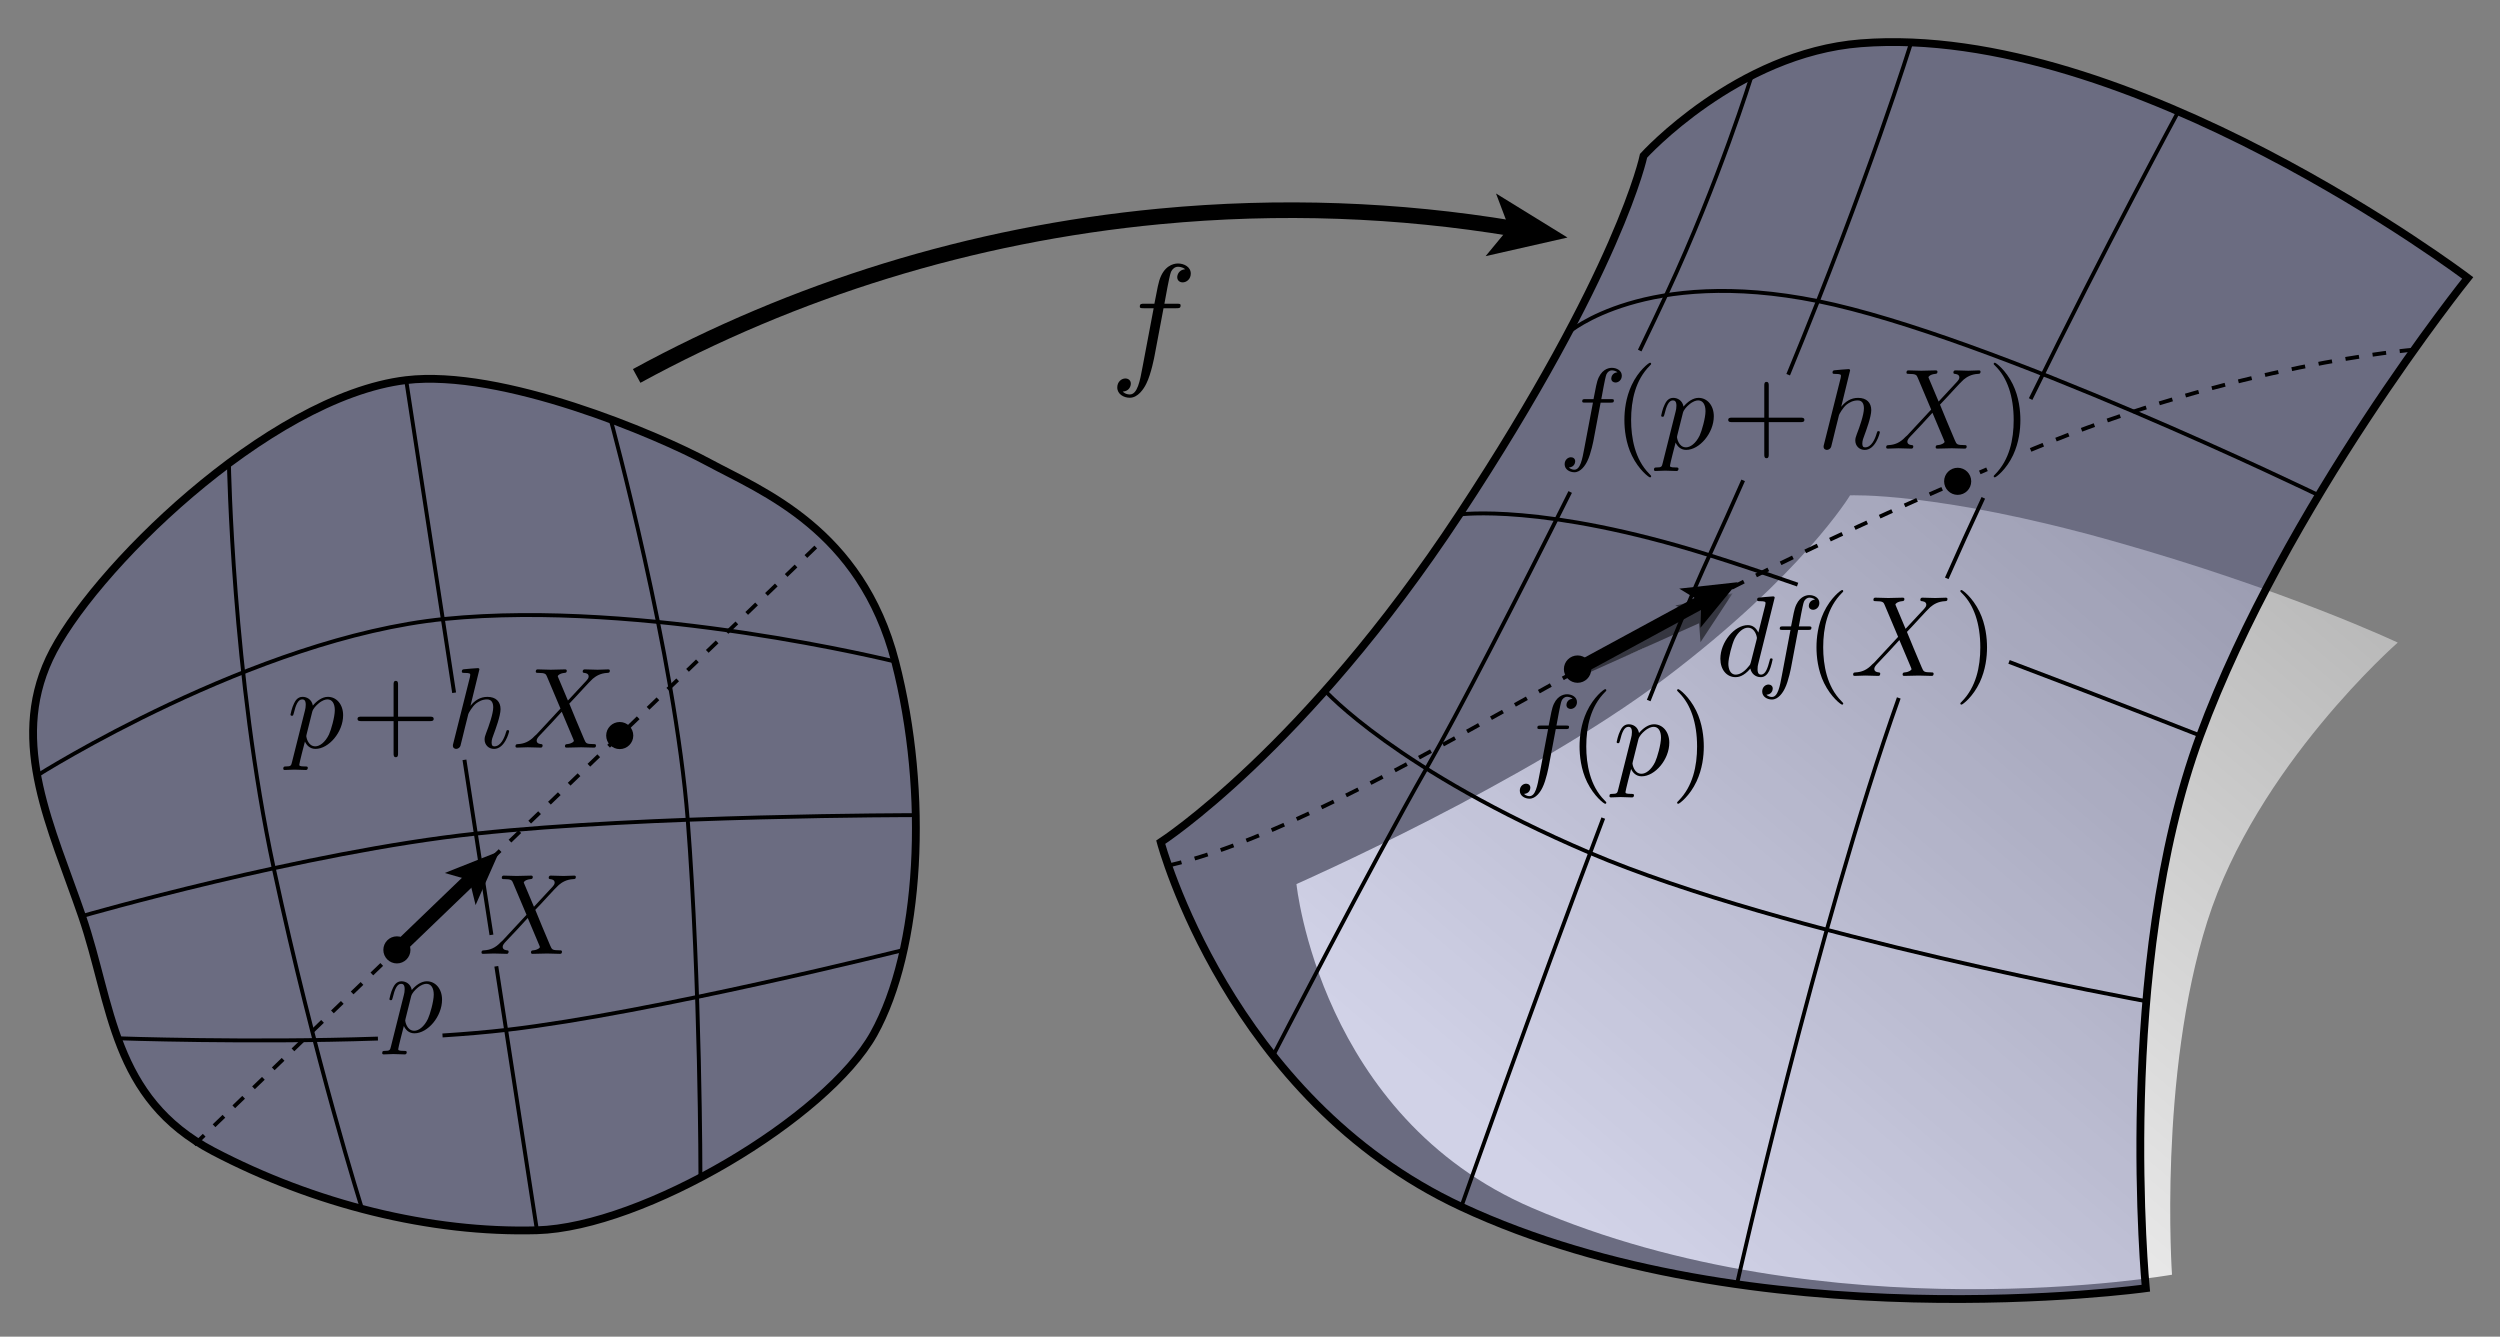 <?xml version="1.0" encoding="utf-8"?>
<!-- Generator: Adobe Illustrator 14.0.0, SVG Export Plug-In . SVG Version: 6.00 Build 43363)  -->
<!DOCTYPE svg PUBLIC "-//W3C//DTD SVG 1.1//EN" "http://www.w3.org/Graphics/SVG/1.1/DTD/svg11.dtd">
<svg version="1.1" id="Layer_1" xmlns="http://www.w3.org/2000/svg" xmlns:xlink="http://www.w3.org/1999/xlink" x="0px" y="0px"
	 width="548px" height="293px" viewBox="0 0 548 293" enable-background="new 0 0 548 293" xml:space="preserve">
<rect x="0" y="0" width="548" height="293" fill="#808080" stroke="none"/>
<linearGradient id="SVGID_1_" gradientUnits="userSpaceOnUse" x1="351.511" y1="270.387" x2="851.511" y2="-319.612">
	<stop  offset="0" style="stop-color:#FFFFFF"/>
	<stop  offset="1" style="stop-color:#000000"/>
</linearGradient>
<path fill="url(#SVGID_1_)" d="M284.185,193.785c0,0,50.776-22.377,80.897-45.183c30.121-22.807,40.448-40.019,40.448-40.019
	s18.935-0.86,57.231,9.897c38.299,10.757,62.824,22.376,62.824,22.376s-30.98,27.11-41.74,61.104
	c-10.756,33.994-7.744,77.455-7.744,77.455s-75.291,13.326-140.268-14.643C289.295,244.74,284.185,193.785,284.185,193.785z"/>
<path opacity="0.2" fill="#1B1F8A" enable-background="new    " d="M540.924,60.92c0,0-39.955,49.733-58.66,100.314
	c-18.701,50.582-11.9,121.143-11.9,121.143s-86.123,11.977-150.047-17.854c-51.008-23.803-65.885-79.912-65.885-79.912
	s31.535-20.333,65.46-71.833c35.279-53.558,40.381-78.636,40.381-78.636s20.403-22.528,47.606-24.654
	C466.881,4.879,540.924,60.92,540.924,60.92z"/>
<path fill="none" stroke="#000000" stroke-width="1.713" d="M540.924,60.92c0,0-39.955,49.733-58.66,100.314
	c-18.701,50.582-11.9,121.143-11.9,121.143s-86.123,11.977-150.047-17.854c-51.008-23.803-65.885-79.912-65.885-79.912
	s31.535-20.333,65.46-71.833c35.279-53.558,40.381-78.636,40.381-78.636s20.403-22.528,47.606-24.654
	C466.881,4.879,540.924,60.92,540.924,60.92z"/>
<g>
	<path fill="none" stroke="#000000" stroke-width="0.856" d="M416.211,152.986c-17.756,49.95-35.474,128.521-35.474,128.521"/>
	<path fill="none" stroke="#000000" stroke-width="0.856" d="M434.744,109.125c-2.786,5.97-5.485,11.897-8.015,17.646"/>
	<path fill="none" stroke="#000000" stroke-width="0.856" d="M477.504,24.425c0,0-15.97,29.511-32.392,63.049"/>
	<path fill="none" stroke="#000000" stroke-width="0.856" d="M351.438,179.32c-15.678,41.334-31.121,85.203-31.121,85.203"/>
	<path fill="none" stroke="#000000" stroke-width="0.856" d="M382.1,105.294c-2.351,5.347-4.811,10.825-7.375,16.41
		c-3.76,8.182-8.383,19.346-13.329,31.854"/>
	<path fill="none" stroke="#000000" stroke-width="0.856" d="M418.938,9.301c0,0-9.26,29.935-26.97,72.833"/>
	<path fill="none" stroke="#000000" stroke-width="0.856" d="M344.186,107.843c-11.774,23.58-24.596,48.501-31.52,60.618
		c-11.902,20.828-33.592,62.918-33.592,62.918"/>
	<path fill="none" stroke="#000000" stroke-width="0.856" d="M383.991,16.546c0,0-7.142,23.122-18.618,47.775
		c-1.649,3.542-3.667,7.787-5.949,12.521"/>
	<path fill="none" stroke="#000000" stroke-width="0.856" d="M290.441,151.398c0,0,15.781,17.516,58.107,35.568
		c42.328,18.049,121.92,32.508,121.92,32.508"/>
	<path fill="none" stroke="#000000" stroke-width="0.856" d="M440.379,145.084c23.164,8.752,41.885,16.15,41.885,16.15"/>
	<path fill="none" stroke="#000000" stroke-width="0.856" d="M319.892,112.778c0,0,18.277-2.55,54.833,8.926
		c5.728,1.798,12.3,4.003,19.312,6.443"/>
	<path fill="none" stroke="#000000" stroke-width="0.856" d="M343.787,72.899c0,0,16.816-14.566,54.694-6.897
		c37.878,7.67,109.782,42.566,109.782,42.566"/>
</g>
<g>
	<defs>
		<filter id="Adobe_OpacityMaskFilter" filterUnits="userSpaceOnUse" x="345.055" y="129.993" width="34.78" height="18.354">
			<feColorMatrix  type="matrix" values="1 0 0 0 0  0 1 0 0 0  0 0 1 0 0  0 0 0 1 0"/>
		</filter>
	</defs>
	<mask maskUnits="userSpaceOnUse" x="345.055" y="129.993" width="34.78" height="18.354" id="SVGID_2_">
		<g filter="url(#Adobe_OpacityMaskFilter)">
			
				<linearGradient id="SVGID_3_" gradientUnits="userSpaceOnUse" x1="87.555" y1="69.425" x2="53.306" y2="73.675" gradientTransform="matrix(-0.924 0.383 -0.383 -0.924 457.488 176.109)">
				<stop  offset="0" style="stop-color:#FFFFFF"/>
				<stop  offset="1" style="stop-color:#000000"/>
			</linearGradient>
			<polygon opacity="0.5" fill="url(#SVGID_3_)" enable-background="new    " points="384.923,139.483 345.963,155.613 
				338.694,138.058 377.654,121.929 			"/>
		</g>
	</mask>
	<g mask="url(#SVGID_2_)">
		<g>
			<g>
				<path fill="#FFFFFF" d="M372.848,134.787c0,0-5.577,3.829-12.25,7.089c-6.67,3.257-14.929,5.104-14.929,5.104"/>
				<polygon fill="#FFFFFF" points="372.814,136.782 372.674,134.906 370.977,134.1 375.177,133.189 				"/>
			</g>
			<g>
				<path fill="none" stroke="#000000" stroke-width="3" d="M372.848,134.787l-27.179,12.192"/>
				<polygon points="372.749,140.77 372.326,135.146 367.229,132.727 379.835,129.993 				"/>
			</g>
		</g>
	</g>
	<g>
		<circle cx="345.804" cy="146.671" r="3"/>
		<g>
			<g>
				<polygon fill="#FFFFFF" points="373.225,133.64 373.279,131.761 371.676,130.783 375.947,130.315 				"/>
			</g>
			<g>
				<line fill="none" stroke="#000000" stroke-width="3" x1="373.467" y1="131.661" x2="345.804" y2="146.67"/>
				<polygon points="372.744,137.602 372.91,131.962 368.092,129.027 380.914,127.62 				"/>
			</g>
		</g>
	</g>
</g>
<g>
	<path d="M255.044,67.565h2.776c0.645,0,0.968,0,0.968-0.639c0-0.351-0.323-0.351-0.871-0.351h-2.68
		c0.355-1.864,0.323-1.8,0.678-3.664c0.129-0.675,0.58-2.957,0.775-3.342c0.29-0.611,0.839-1.094,1.517-1.094
		c0.13,0,0.969,0,1.583,0.54c-1.42,0.131-1.742,1.263-1.742,1.749c0,0.744,0.58,1.133,1.194,1.133c0.839,0,1.776-0.707,1.776-1.926
		c0-1.478-1.486-2.216-2.811-2.216c-1.098,0-3.131,0.582-4.1,3.768c-0.193,0.676-0.29,0.999-1.065,5.053h-2.227
		c-0.613,0-0.969,0-0.969,0.606c0,0.383,0.291,0.383,0.903,0.383h2.131l-2.422,12.807c-0.58,3.144-1.129,6.093-2.808,6.093
		c-0.13,0-0.937,0-1.55-0.627c1.485-0.097,1.775-1.261,1.775-1.747c0-0.745-0.582-1.133-1.195-1.133
		c-0.84,0-1.776,0.721-1.776,1.967c0,1.476,1.42,2.261,2.743,2.261c1.776,0,3.066-1.913,3.647-3.145
		c1.033-2.043,1.776-5.968,1.809-6.194"/>
</g>
<g>
	<path opacity="0.2" fill="#1B1F8A" enable-background="new    " d="M89.032,83.323c20.879-2.493,54.845,11.842,66.376,18.074
		c11.529,6.232,33.343,14.645,40.823,43.626c7.479,28.982,5.559,63.167-4.699,81.599c-10.259,18.433-50.562,42.396-73.831,43.052
		c-23.267,0.655-48.79-5.705-70.982-17.342c-22.192-11.641-22.063-32.077-28.736-51.526c-6.673-19.452-15.893-37.709-7.167-56.405
		C19.54,125.704,58.661,86.949,89.032,83.323z"/>
	<path fill="none" stroke="#000000" stroke-width="1.713" d="M89.032,83.323c20.879-2.493,54.845,11.842,66.376,18.074
		c11.529,6.232,33.343,14.645,40.823,43.626c7.479,28.982,5.559,63.167-4.699,81.599c-10.259,18.433-50.562,42.396-73.831,43.052
		c-23.267,0.655-48.79-5.705-70.982-17.342c-22.192-11.641-22.063-32.077-28.736-51.526c-6.673-19.452-15.893-37.709-7.167-56.405
		C19.54,125.704,58.661,86.949,89.032,83.323z"/>
	<g>
		<path fill="none" stroke="#000000" stroke-width="0.856" d="M8.154,169.984c0,0,47.541-30.134,89.292-34.31
			c43.627-4.363,98.786,9.349,98.786,9.349"/>
		<path fill="none" stroke="#000000" stroke-width="0.856" d="M17.982,200.806c0,0,48.612-14.023,86.319-18.074
			c37.706-4.052,96.433-4.055,96.433-4.055"/>
		<path fill="none" stroke="#000000" stroke-width="0.856" d="M96.998,226.974c4.988-0.32,9.771-0.727,14.159-1.238
			c32.097-3.739,86.935-17.521,86.935-17.521"/>
		<path fill="none" stroke="#000000" stroke-width="0.856" d="M25.807,227.593c0,0,28.956,1.023,57.032,0.062"/>
		<path fill="none" stroke="#000000" stroke-width="0.856" d="M133.842,91.908c0,0,14.117,51.714,16.905,87.784
			c2.79,36.071,2.79,78.437,2.79,78.437"/>
		<path fill="none" stroke="#000000" stroke-width="0.856" d="M108.79,211.813c4.31,27.954,8.912,57.86,8.912,57.86"/>
		<path fill="none" stroke="#000000" stroke-width="0.856" d="M101.807,166.557c0.93,6.043,1.781,11.562,2.494,16.175
			c0.999,6.459,2.182,14.128,3.426,22.194"/>
		<path fill="none" stroke="#000000" stroke-width="0.856" d="M89.032,83.323c0,0,5.646,36.863,10.513,68.528"/>
		<path fill="none" stroke="#000000" stroke-width="0.856" d="M50.18,101.533c0,0,0.745,46.516,9.826,88.788
			c9.082,42.27,19.367,74.672,19.367,74.672"/>
	</g>
</g>
<g>
	<g>
		<path fill="none" stroke="#000000" stroke-width="3.425" d="M331.665,50.09c-25.055-4.16-51.053-5.17-77.528-2.646
			c-41.48,3.955-80.167,16.208-114.579,34.962"/>
		<polygon points="343.595,52.07 325.643,56.148 330.772,49.942 327.924,42.412 		"/>
	</g>
</g>
<circle cx="87" cy="208.214" r="2.971"/>
<circle cx="135.845" cy="161.234" r="2.971"/>
<circle cx="429.121" cy="105.505" r="2.971"/>
<g>
	<g>
		<line fill="none" stroke="#000000" stroke-width="3" x1="87" y1="208.214" x2="103.367" y2="192.472"/>
		<polygon points="109.473,186.599 104.25,198.391 102.91,192.911 97.487,191.359 		"/>
	</g>
</g>
<line fill="none" stroke="#000000" stroke-width="0.856" stroke-dasharray="3" x1="42.594" y1="250.924" x2="180.25" y2="118.524"/>
<path fill="none" stroke="#000000" stroke-width="0.856" stroke-dasharray="3" d="M445.112,98.619
	c45.021-18.84,84.082-21.981,84.082-21.981"/>
<path fill="none" stroke="#000000" stroke-width="0.856" stroke-dasharray="3" d="M256.069,189.741
	c24.931-5.741,59.321-26.098,89.6-42.762c26.999-14.859,47.4-25.845,89.882-44.111"/>
<g>
	<path d="M90.129,218.372c0.176-0.679,0.855-1.384,1.306-1.762c0.879-0.779,1.608-0.956,2.035-0.956
		c1.005,0,1.608,0.881,1.608,2.365s-0.829,4.377-1.281,5.333c-0.854,1.761-2.06,2.591-2.989,2.591c-1.658,0-1.985-2.089-1.985-2.239
		c0-0.05,0-0.101,0.075-0.402 M85.712,229.32c-0.201,0.857-0.252,1.034-1.358,1.034c-0.301,0-0.578,0-0.578,0.473
		c0,0.198,0.125,0.298,0.327,0.298c0.679,0,1.408-0.074,2.111-0.074c0.829,0,1.684,0.074,2.488,0.074c0.125,0,0.452,0,0.452-0.496
		c0-0.274-0.251-0.274-0.604-0.274c-1.257,0-1.257-0.177-1.257-0.405c0-0.303,1.055-4.422,1.231-5.056
		c0.328,0.729,1.031,1.61,2.313,1.61c2.916,0,6.06-3.677,6.06-7.378c0-2.366-1.435-4.03-3.344-4.03
		c-1.257,0-2.464,0.919-3.293,1.916c-0.251-1.38-1.333-1.916-2.263-1.916c-1.157,0-1.634,0.987-1.859,1.442
		c-0.453,0.86-0.779,2.378-0.779,2.454c0,0.252,0.251,0.252,0.301,0.252c0.252,0,0.277-0.024,0.428-0.58
		c0.427-1.795,0.93-3.009,1.834-3.009c0.427,0,0.779,0.203,0.779,1.162c0,0.579-0.075,0.857-0.176,1.286L85.712,229.32z"/>
</g>
<g>
	<path d="M341.027,159.812h2.159c0.502,0,0.753,0,0.753-0.497c0-0.273-0.251-0.273-0.678-0.273h-2.083
		c0.275-1.449,0.25-1.399,0.526-2.849c0.101-0.525,0.451-2.3,0.603-2.601c0.227-0.476,0.652-0.852,1.181-0.852
		c0.1,0,0.753,0,1.231,0.421c-1.105,0.101-1.355,0.981-1.355,1.36c0,0.578,0.451,0.881,0.928,0.881c0.653,0,1.383-0.55,1.383-1.498
		c0-1.148-1.156-1.724-2.186-1.724c-0.854,0-2.436,0.452-3.189,2.931c-0.15,0.525-0.226,0.775-0.828,3.93h-1.732
		c-0.478,0-0.754,0-0.754,0.472c0,0.298,0.227,0.298,0.703,0.298h1.657l-1.884,9.96c-0.451,2.445-0.878,4.74-2.184,4.74
		c-0.101,0-0.729,0-1.205-0.488c1.154-0.075,1.381-0.981,1.381-1.358c0-0.58-0.452-0.882-0.93-0.882
		c-0.653,0-1.381,0.562-1.381,1.53c0,1.147,1.104,1.759,2.133,1.759c1.382,0,2.385-1.488,2.838-2.446
		c0.803-1.589,1.381-4.641,1.406-4.817"/>
	<path d="M352.102,175.94c0-0.075,0-0.125-0.43-0.553c-3.154-3.165-3.961-7.914-3.961-11.758c0-4.371,0.959-8.743,4.062-11.884
		c0.329-0.301,0.329-0.352,0.329-0.427c0-0.176-0.102-0.257-0.254-0.257c-0.252,0-2.525,1.714-4.016,4.905
		c-1.289,2.764-1.591,5.552-1.591,7.663c0,1.959,0.278,4.999,1.667,7.838c1.516,3.092,3.688,4.724,3.941,4.724
		C352.001,176.192,352.102,176.117,352.102,175.94"/>
	<path d="M359.141,162.039c0.176-0.679,0.854-1.384,1.306-1.762c0.88-0.779,1.608-0.956,2.035-0.956
		c1.005,0,1.608,0.881,1.608,2.365s-0.829,4.377-1.281,5.333c-0.854,1.76-2.061,2.591-2.989,2.591c-1.658,0-1.984-2.089-1.984-2.239
		c0-0.05,0-0.101,0.074-0.402 M354.724,172.988c-0.201,0.856-0.252,1.033-1.356,1.033c-0.303,0-0.579,0-0.579,0.473
		c0,0.198,0.125,0.299,0.327,0.299c0.679,0,1.407-0.075,2.111-0.075c0.829,0,1.684,0.075,2.488,0.075c0.125,0,0.452,0,0.452-0.498
		c0-0.273-0.252-0.273-0.604-0.273c-1.257,0-1.257-0.177-1.257-0.404c0-0.303,1.055-4.423,1.231-5.057
		c0.327,0.729,1.031,1.61,2.313,1.61c2.916,0,6.06-3.677,6.06-7.378c0-2.366-1.435-4.03-3.345-4.03
		c-1.257,0-2.464,0.919-3.293,1.915c-0.251-1.379-1.332-1.915-2.262-1.915c-1.156,0-1.634,0.987-1.86,1.442
		c-0.452,0.86-0.779,2.379-0.779,2.454c0,0.253,0.251,0.253,0.302,0.253c0.252,0,0.276-0.025,0.428-0.581
		c0.428-1.795,0.931-3.009,1.835-3.009c0.427,0,0.779,0.203,0.779,1.162c0,0.58-0.076,0.857-0.177,1.286L354.724,172.988z"/>
	<path d="M373.472,163.63c0-1.961-0.278-5.001-1.665-7.839c-1.512-3.09-3.68-4.729-3.932-4.729c-0.151,0-0.253,0.105-0.253,0.256
		c0,0.075,0,0.126,0.479,0.578c2.466,2.487,3.899,6.481,3.899,11.733c0,4.295-0.931,8.717-4.051,11.883
		c-0.327,0.303-0.327,0.353-0.327,0.428c0,0.151,0.102,0.251,0.253,0.251c0.252,0,2.521-1.709,4.007-4.898
		C373.167,168.529,373.472,165.74,373.472,163.63"/>
</g>
<g>
	<path d="M117.041,198.765l-2.109-5.005c-0.074-0.201-0.125-0.302-0.125-0.327c0-0.151,0.427-0.629,1.481-0.729
		c0.251-0.025,0.502-0.051,0.502-0.472c0-0.299-0.301-0.299-0.377-0.299c-1.029,0-2.108,0.075-3.163,0.075
		c-0.627,0-2.184-0.075-2.812-0.075c-0.15,0-0.452,0-0.452,0.497c0,0.273,0.252,0.273,0.578,0.273c1.506,0,1.657,0.251,1.883,0.805
		l2.963,7.014l-5.298,5.705c-0.15,0.126-0.176,0.151-0.326,0.276c-1.23,1.333-2.411,1.735-3.691,1.81
		c-0.326,0.025-0.552,0.025-0.552,0.497c0,0.025,0,0.272,0.326,0.272c0.753,0,1.581-0.074,2.359-0.074
		c0.929,0,1.908,0.074,2.812,0.074c0.15,0,0.451,0,0.451-0.497c0-0.248-0.251-0.273-0.301-0.273
		c-0.226-0.024-1.003-0.075-1.003-0.779c0-0.401,0.376-0.804,0.677-1.13l2.561-2.714c0.752-0.83,1.732-1.86,2.259-2.465l2.536,6.008
		c0.1,0.276,0.125,0.301,0.125,0.352c0,0.201-0.478,0.629-1.456,0.729c-0.277,0.025-0.503,0.05-0.503,0.473
		c0,0.298,0.277,0.298,0.376,0.298c0.703,0,2.46-0.074,3.164-0.074c0.627,0,2.159,0.074,2.786,0.074c0.176,0,0.477,0,0.477-0.472
		c0-0.298-0.251-0.298-0.451-0.298c-1.683-0.025-1.732-0.101-2.16-1.105c-0.978-2.338-2.661-6.259-3.239-7.768
		c1.707-1.76,4.344-4.751,5.147-5.455c0.727-0.604,1.682-1.206,3.188-1.282c0.327-0.024,0.552-0.024,0.552-0.496
		c0-0.025,0-0.274-0.326-0.274c-0.753,0-1.582,0.075-2.36,0.075c-0.928,0-1.882-0.075-2.786-0.075c-0.15,0-0.477,0-0.477,0.497
		c0,0.174,0.125,0.249,0.301,0.273c0.227,0.026,1.004,0.076,1.004,0.78c0,0.353-0.276,0.679-0.477,0.904"/>
</g>
<g>
	<path d="M350.855,88.259h2.158c0.502,0,0.754,0,0.754-0.497c0-0.273-0.252-0.273-0.678-0.273h-2.084
		c0.277-1.449,0.252-1.4,0.527-2.849c0.1-0.525,0.451-2.3,0.603-2.601c0.226-0.475,0.652-0.851,1.181-0.851c0.1,0,0.753,0,1.23,0.42
		c-1.104,0.102-1.355,0.982-1.355,1.36c0,0.579,0.452,0.881,0.929,0.881c0.653,0,1.382-0.55,1.382-1.499
		c0-1.148-1.155-1.723-2.186-1.723c-0.854,0-2.436,0.453-3.188,2.93c-0.15,0.526-0.226,0.776-0.829,3.93h-1.732
		c-0.477,0-0.752,0-0.752,0.472c0,0.298,0.226,0.298,0.702,0.298h1.657l-1.883,9.96c-0.452,2.445-0.879,4.74-2.185,4.74
		c-0.101,0-0.728,0-1.205-0.488c1.155-0.075,1.381-0.982,1.381-1.359c0-0.58-0.452-0.882-0.93-0.882
		c-0.653,0-1.381,0.562-1.381,1.531c0,1.147,1.104,1.759,2.134,1.759c1.381,0,2.385-1.488,2.836-2.446
		c0.805-1.589,1.382-4.641,1.407-4.817"/>
	<path d="M361.93,104.388c0-0.075,0-0.125-0.43-0.553c-3.153-3.166-3.961-7.914-3.961-11.758c0-4.372,0.96-8.744,4.062-11.884
		c0.329-0.301,0.329-0.351,0.329-0.426c0-0.176-0.102-0.256-0.254-0.256c-0.252,0-2.524,1.714-4.016,4.905
		c-1.288,2.764-1.591,5.552-1.591,7.663c0,1.959,0.277,4.999,1.667,7.838c1.516,3.091,3.688,4.724,3.94,4.724
		C361.829,104.64,361.931,104.565,361.93,104.388"/>
	<path d="M368.898,90.486c0.177-0.679,0.855-1.384,1.307-1.761c0.879-0.78,1.608-0.957,2.034-0.957c1.006,0,1.608,0.88,1.608,2.365
		c0,1.484-0.829,4.377-1.28,5.333c-0.855,1.761-2.061,2.591-2.99,2.591c-1.658,0-1.984-2.088-1.984-2.239
		c0-0.051,0-0.102,0.074-0.403 M364.481,101.436c-0.2,0.857-0.251,1.034-1.356,1.034c-0.302,0-0.579,0-0.579,0.472
		c0,0.199,0.126,0.299,0.327,0.299c0.679,0,1.408-0.075,2.111-0.075c0.829,0,1.685,0.075,2.488,0.075c0.126,0,0.452,0,0.452-0.498
		c0-0.273-0.251-0.273-0.604-0.273c-1.257,0-1.257-0.177-1.257-0.405c0-0.303,1.056-4.423,1.232-5.056
		c0.326,0.729,1.03,1.61,2.312,1.61c2.916,0,6.06-3.677,6.06-7.377c0-2.367-1.434-4.031-3.345-4.031
		c-1.257,0-2.464,0.919-3.292,1.916c-0.252-1.379-1.332-1.916-2.263-1.916c-1.156,0-1.634,0.988-1.86,1.442
		c-0.452,0.86-0.779,2.379-0.779,2.454c0,0.253,0.252,0.253,0.303,0.253c0.251,0,0.276-0.025,0.428-0.581
		c0.427-1.794,0.93-3.009,1.834-3.009c0.427,0,0.779,0.204,0.779,1.162c0,0.58-0.076,0.857-0.177,1.286L364.481,101.436z"/>
	<path d="M387.71,92.53h6.983c0.351,0,0.828,0,0.828-0.49c0-0.49-0.478-0.49-0.828-0.49h-6.983v-7.014c0-0.351,0-0.827-0.49-0.827
		s-0.49,0.476-0.49,0.827v7.014h-7.071c-0.353,0-0.833,0-0.833,0.49c0,0.49,0.48,0.49,0.833,0.49h7.071v7.075
		c0,0.354,0,0.833,0.49,0.833s0.49-0.479,0.49-0.833"/>
	<path d="M405.544,81.186c0-0.024,0-0.276-0.325-0.276c-0.577,0-2.405,0.2-3.058,0.249c-0.2,0.025-0.476,0.05-0.476,0.5
		c0,0.301,0.226,0.301,0.601,0.301c1.203,0,1.254,0.177,1.254,0.428l-0.076,0.503l-3.633,14.471c-0.1,0.352-0.1,0.403-0.1,0.553
		c0,0.578,0.5,0.704,0.726,0.704c0.4,0,0.801-0.302,0.926-0.654l0.477-1.912c0.175-0.755,0.376-1.51,0.551-2.266
		c0.149-0.554,0.3-1.107,0.425-1.686c0.05-0.151,0.251-0.981,0.276-1.132c0.074-0.226,0.852-1.636,1.702-2.315
		c0.551-0.402,1.327-0.882,2.404-0.882c1.076,0,1.353,0.857,1.353,1.764c0,1.359-0.958,4.102-1.563,5.638
		c-0.202,0.579-0.328,0.881-0.328,1.383c0,1.184,0.885,2.064,2.07,2.064c2.373,0,3.309-3.668,3.309-3.869
		c0-0.251-0.227-0.251-0.302-0.251c-0.251,0-0.251,0.075-0.376,0.452c-0.376,1.329-1.179,3.109-2.559,3.109
		c-0.427,0-0.603-0.251-0.603-0.831c0-0.629,0.224-1.233,0.447-1.787c0.397-1.082,1.515-4.078,1.515-5.537
		c0-1.636-1.004-2.695-2.884-2.695c-1.578,0-2.78,0.792-3.708,1.966"/>
	<path d="M424.946,88.021l-2.108-5.005c-0.075-0.201-0.125-0.302-0.125-0.327c0-0.151,0.427-0.629,1.481-0.73
		c0.251-0.024,0.502-0.05,0.502-0.472c0-0.299-0.301-0.299-0.377-0.299c-1.029,0-2.109,0.075-3.163,0.075
		c-0.628,0-2.185-0.075-2.812-0.075c-0.15,0-0.452,0-0.452,0.497c0,0.273,0.251,0.273,0.578,0.273c1.506,0,1.656,0.251,1.883,0.805
		l2.963,7.014l-5.298,5.706c-0.15,0.125-0.176,0.151-0.327,0.276c-1.229,1.333-2.409,1.735-3.69,1.81
		c-0.326,0.025-0.552,0.025-0.552,0.497c0,0.025,0,0.273,0.326,0.273c0.754,0,1.581-0.075,2.36-0.075
		c0.928,0,1.908,0.075,2.812,0.075c0.15,0,0.451,0,0.451-0.497c0-0.248-0.251-0.273-0.301-0.273
		c-0.227-0.025-1.004-0.075-1.004-0.779c0-0.402,0.377-0.804,0.678-1.131l2.561-2.714c0.754-0.83,1.732-1.86,2.26-2.464l2.536,6.007
		c0.101,0.276,0.125,0.302,0.125,0.352c0,0.201-0.478,0.629-1.456,0.729c-0.276,0.025-0.503,0.05-0.503,0.472
		c0,0.298,0.277,0.298,0.377,0.298c0.703,0,2.46-0.075,3.164-0.075c0.627,0,2.158,0.075,2.786,0.075c0.176,0,0.477,0,0.477-0.472
		c0-0.298-0.251-0.298-0.451-0.298c-1.683-0.025-1.733-0.101-2.16-1.106c-0.979-2.338-2.661-6.258-3.238-7.767
		c1.707-1.76,4.344-4.751,5.146-5.455c0.729-0.604,1.683-1.207,3.188-1.282c0.327-0.025,0.553-0.025,0.553-0.497
		c0-0.025,0-0.274-0.325-0.274c-0.754,0-1.582,0.075-2.36,0.075c-0.93,0-1.883-0.075-2.787-0.075c-0.15,0-0.477,0-0.477,0.497
		c0,0.173,0.126,0.249,0.301,0.273c0.226,0.026,1.005,0.076,1.005,0.78c0,0.353-0.276,0.68-0.477,0.905"/>
	<path d="M442.869,92.077c0-1.96-0.278-5-1.664-7.839c-1.513-3.09-3.681-4.729-3.933-4.729c-0.151,0-0.251,0.105-0.251,0.256
		c0,0.075,0,0.126,0.478,0.578c2.466,2.488,3.899,6.482,3.899,11.733c0,4.296-0.932,8.717-4.051,11.884
		c-0.326,0.302-0.326,0.352-0.326,0.427c0,0.151,0.1,0.25,0.251,0.25c0.252,0,2.521-1.708,4.008-4.898
		C442.565,96.977,442.869,94.188,442.869,92.077"/>
</g>
<g>
	<path d="M68.442,156.026c0.176-0.68,0.854-1.384,1.306-1.762c0.88-0.779,1.608-0.956,2.035-0.956c1.005,0,1.607,0.881,1.607,2.365
		s-0.829,4.378-1.28,5.333c-0.855,1.76-2.061,2.591-2.99,2.591c-1.658,0-1.984-2.089-1.984-2.239c0-0.051,0-0.101,0.075-0.402
		 M64.025,166.976c-0.201,0.857-0.251,1.033-1.357,1.033c-0.302,0-0.578,0-0.578,0.473c0,0.199,0.125,0.299,0.327,0.299
		c0.679,0,1.408-0.076,2.111-0.076c0.83,0,1.684,0.076,2.488,0.076c0.125,0,0.452,0,0.452-0.498c0-0.273-0.251-0.273-0.603-0.273
		c-1.257,0-1.257-0.178-1.257-0.404c0-0.303,1.055-4.424,1.232-5.057c0.327,0.73,1.03,1.61,2.312,1.61
		c2.917,0,6.06-3.677,6.06-7.378c0-2.366-1.434-4.03-3.344-4.03c-1.258,0-2.464,0.919-3.293,1.915
		c-0.251-1.379-1.332-1.915-2.262-1.915c-1.157,0-1.634,0.987-1.86,1.441c-0.452,0.861-0.779,2.38-0.779,2.454
		c0,0.254,0.251,0.254,0.302,0.254c0.251,0,0.276-0.025,0.427-0.582c0.428-1.794,0.931-3.008,1.835-3.008
		c0.427,0,0.779,0.203,0.779,1.162c0,0.58-0.076,0.857-0.176,1.285L64.025,166.976z"/>
	<path d="M87.254,158.069h6.983c0.351,0,0.827,0,0.827-0.489c0-0.49-0.477-0.49-0.827-0.49h-6.983v-7.015
		c0-0.351,0-0.826-0.49-0.826s-0.49,0.476-0.49,0.826v7.015h-7.071c-0.354,0-0.833,0-0.833,0.49c0,0.489,0.479,0.489,0.833,0.489
		h7.071v7.075c0,0.354,0,0.833,0.49,0.833s0.49-0.479,0.49-0.833"/>
	<path d="M105.087,146.726c0-0.024,0-0.275-0.325-0.275c-0.576,0-2.405,0.2-3.057,0.249c-0.2,0.025-0.477,0.05-0.477,0.5
		c0,0.301,0.226,0.301,0.602,0.301c1.203,0,1.253,0.177,1.253,0.428l-0.075,0.503l-3.634,14.471c-0.1,0.353-0.1,0.402-0.1,0.553
		c0,0.578,0.5,0.704,0.727,0.704c0.399,0,0.801-0.302,0.925-0.654l0.477-1.912c0.175-0.755,0.376-1.51,0.551-2.265
		c0.15-0.555,0.301-1.107,0.426-1.688c0.05-0.15,0.251-0.98,0.276-1.132c0.074-0.226,0.851-1.637,1.702-2.315
		c0.551-0.402,1.327-0.883,2.403-0.883s1.354,0.857,1.354,1.764c0,1.359-0.959,4.104-1.564,5.639
		c-0.201,0.578-0.327,0.881-0.327,1.383c0,1.184,0.884,2.064,2.069,2.064c2.373,0,3.309-3.668,3.309-3.869
		c0-0.252-0.226-0.252-0.302-0.252c-0.251,0-0.251,0.076-0.376,0.453c-0.376,1.328-1.179,3.108-2.559,3.108
		c-0.426,0-0.602-0.251-0.602-0.831c0-0.629,0.223-1.232,0.446-1.787c0.397-1.082,1.515-4.077,1.515-5.537
		c0-1.636-1.003-2.693-2.883-2.693c-1.579,0-2.781,0.791-3.709,1.965"/>
	<path d="M124.489,153.561l-2.107-5.005c-0.075-0.201-0.126-0.302-0.126-0.327c0-0.151,0.427-0.629,1.481-0.73
		c0.251-0.024,0.502-0.05,0.502-0.472c0-0.298-0.302-0.298-0.377-0.298c-1.029,0-2.107,0.075-3.163,0.075
		c-0.627,0-2.184-0.075-2.812-0.075c-0.15,0-0.452,0-0.452,0.496c0,0.273,0.251,0.273,0.577,0.273c1.507,0,1.657,0.252,1.883,0.805
		l2.962,7.014l-5.297,5.706c-0.151,0.126-0.176,0.15-0.326,0.276c-1.23,1.332-2.41,1.735-3.69,1.81
		c-0.326,0.025-0.553,0.025-0.553,0.496c0,0.025,0,0.273,0.326,0.273c0.754,0,1.582-0.074,2.36-0.074
		c0.929,0,1.908,0.074,2.812,0.074c0.15,0,0.451,0,0.451-0.497c0-0.248-0.251-0.273-0.301-0.273
		c-0.226-0.025-1.004-0.075-1.004-0.779c0-0.401,0.377-0.804,0.678-1.131l2.561-2.714c0.753-0.83,1.732-1.859,2.26-2.465
		l2.536,6.008c0.1,0.276,0.126,0.302,0.126,0.353c0,0.2-0.478,0.629-1.457,0.729c-0.275,0.025-0.502,0.05-0.502,0.472
		c0,0.299,0.276,0.299,0.377,0.299c0.702,0,2.459-0.074,3.162-0.074c0.629,0,2.159,0.074,2.787,0.074c0.176,0,0.477,0,0.477-0.472
		c0-0.298-0.251-0.298-0.451-0.298c-1.682-0.025-1.732-0.101-2.159-1.106c-0.979-2.338-2.662-6.259-3.239-7.768
		c1.707-1.76,4.343-4.75,5.146-5.454c0.728-0.604,1.683-1.207,3.188-1.282c0.326-0.024,0.553-0.024,0.553-0.496
		c0-0.025,0-0.274-0.327-0.274c-0.753,0-1.581,0.075-2.359,0.075c-0.929,0-1.883-0.075-2.786-0.075c-0.15,0-0.478,0-0.478,0.497
		c0,0.174,0.126,0.249,0.302,0.273c0.226,0.025,1.004,0.075,1.004,0.779c0,0.354-0.276,0.68-0.477,0.905"/>
</g>
<g>
	<path d="M383.79,145.16c-0.126,0.452-0.126,0.503-0.502,0.931c-1.102,1.384-2.128,1.787-2.83,1.787
		c-1.252,0-1.604-1.385-1.604-2.365c0-1.257,0.802-4.351,1.378-5.508c0.775-1.484,1.903-2.415,2.905-2.415
		c1.628,0,1.979,2.062,1.979,2.214s-0.05,0.302-0.075,0.428 M389.011,131.005c0-0.025,0-0.278-0.328-0.278
		c-0.375,0-2.751,0.225-3.175,0.275c-0.201,0.025-0.351,0.15-0.351,0.475c0,0.301,0.225,0.301,0.6,0.301
		c1.2,0,1.25,0.176,1.25,0.428l-0.075,0.502l-1.5,5.958c-0.449-0.948-1.175-1.641-2.301-1.641c-2.926,0-6.026,3.705-6.026,7.38
		c0,2.366,1.375,4.028,3.326,4.028c0.5,0,1.751-0.101,3.251-1.887c0.201,1.058,1.076,1.887,2.276,1.887
		c0.875,0,1.45-0.578,1.851-1.382c0.425-0.905,0.75-2.438,0.75-2.487c0-0.251-0.225-0.251-0.3-0.251c-0.25,0-0.275,0.101-0.35,0.452
		c-0.426,1.629-0.875,3.108-1.9,3.108c-0.675,0-0.751-0.652-0.751-1.155c0-0.603,0.05-0.778,0.149-1.204L389.011,131.005z"/>
	<path d="M394.158,138.078h2.159c0.501,0,0.753,0,0.753-0.497c0-0.273-0.252-0.273-0.678-0.273h-2.084
		c0.277-1.449,0.252-1.399,0.527-2.849c0.101-0.525,0.451-2.3,0.603-2.601c0.227-0.475,0.652-0.851,1.181-0.851
		c0.1,0,0.753,0,1.231,0.42c-1.104,0.101-1.356,0.981-1.356,1.36c0,0.578,0.452,0.881,0.929,0.881c0.653,0,1.382-0.549,1.382-1.499
		c0-1.148-1.155-1.723-2.186-1.723c-0.854,0-2.435,0.453-3.188,2.931c-0.15,0.525-0.226,0.776-0.828,3.93h-1.733
		c-0.477,0-0.752,0-0.752,0.472c0,0.299,0.226,0.299,0.702,0.299h1.656l-1.882,9.959c-0.452,2.446-0.879,4.739-2.185,4.739
		c-0.102,0-0.728,0-1.205-0.486c1.154-0.076,1.381-0.982,1.381-1.359c0-0.58-0.452-0.883-0.93-0.883
		c-0.653,0-1.381,0.562-1.381,1.531c0,1.146,1.104,1.758,2.134,1.758c1.381,0,2.385-1.486,2.837-2.445
		c0.804-1.59,1.381-4.642,1.405-4.818"/>
	<path d="M404.035,154.206c0-0.074,0-0.125-0.43-0.553c-3.153-3.164-3.961-7.913-3.961-11.756c0-4.372,0.959-8.745,4.062-11.885
		c0.328-0.301,0.328-0.352,0.328-0.427c0-0.176-0.102-0.256-0.253-0.256c-0.253,0-2.525,1.714-4.017,4.905
		c-1.288,2.764-1.591,5.553-1.591,7.663c0,1.958,0.277,4.999,1.667,7.838c1.516,3.092,3.688,4.723,3.94,4.723
		c0.152,0,0.254-0.074,0.254-0.25"/>
	<path d="M417.702,137.839l-2.108-5.005c-0.074-0.201-0.125-0.302-0.125-0.327c0-0.151,0.427-0.629,1.48-0.73
		c0.252-0.024,0.502-0.05,0.502-0.472c0-0.298-0.301-0.298-0.376-0.298c-1.029,0-2.108,0.075-3.164,0.075
		c-0.627,0-2.184-0.075-2.812-0.075c-0.15,0-0.452,0-0.452,0.497c0,0.273,0.251,0.273,0.577,0.273c1.507,0,1.657,0.252,1.884,0.805
		l2.962,7.014l-5.297,5.706c-0.151,0.126-0.176,0.151-0.326,0.276c-1.23,1.332-2.411,1.735-3.691,1.81
		c-0.326,0.025-0.552,0.025-0.552,0.497c0,0.025,0,0.272,0.326,0.272c0.753,0,1.581-0.074,2.359-0.074
		c0.929,0,1.908,0.074,2.812,0.074c0.15,0,0.451,0,0.451-0.497c0-0.248-0.252-0.273-0.301-0.273
		c-0.227-0.025-1.005-0.075-1.005-0.779c0-0.401,0.377-0.804,0.678-1.131l2.561-2.713c0.754-0.829,1.733-1.859,2.261-2.464
		l2.536,6.007c0.1,0.275,0.125,0.301,0.125,0.352c0,0.201-0.478,0.629-1.456,0.729c-0.276,0.025-0.503,0.05-0.503,0.473
		c0,0.298,0.276,0.298,0.377,0.298c0.703,0,2.459-0.074,3.163-0.074c0.628,0,2.158,0.074,2.787,0.074c0.176,0,0.477,0,0.477-0.472
		c0-0.298-0.252-0.298-0.451-0.298c-1.683-0.025-1.733-0.101-2.16-1.106c-0.979-2.338-2.661-6.257-3.239-7.766
		c1.708-1.761,4.344-4.751,5.146-5.456c0.729-0.604,1.683-1.207,3.188-1.282c0.326-0.024,0.553-0.024,0.553-0.496
		c0-0.025,0-0.274-0.326-0.274c-0.754,0-1.581,0.075-2.36,0.075c-0.929,0-1.882-0.075-2.786-0.075c-0.15,0-0.477,0-0.477,0.497
		c0,0.174,0.125,0.249,0.301,0.273c0.226,0.026,1.005,0.076,1.005,0.78c0,0.353-0.276,0.68-0.477,0.905"/>
	<path d="M435.555,141.896c0-1.961-0.277-5.001-1.665-7.839c-1.512-3.09-3.68-4.729-3.932-4.729c-0.151,0-0.252,0.105-0.252,0.256
		c0,0.075,0,0.125,0.479,0.578c2.466,2.487,3.899,6.481,3.899,11.733c0,4.295-0.932,8.716-4.051,11.882
		c-0.327,0.303-0.327,0.354-0.327,0.428c0,0.152,0.101,0.252,0.252,0.252c0.252,0,2.521-1.709,4.008-4.898
		C435.251,146.795,435.555,144.006,435.555,141.896"/>
</g>
</svg>
